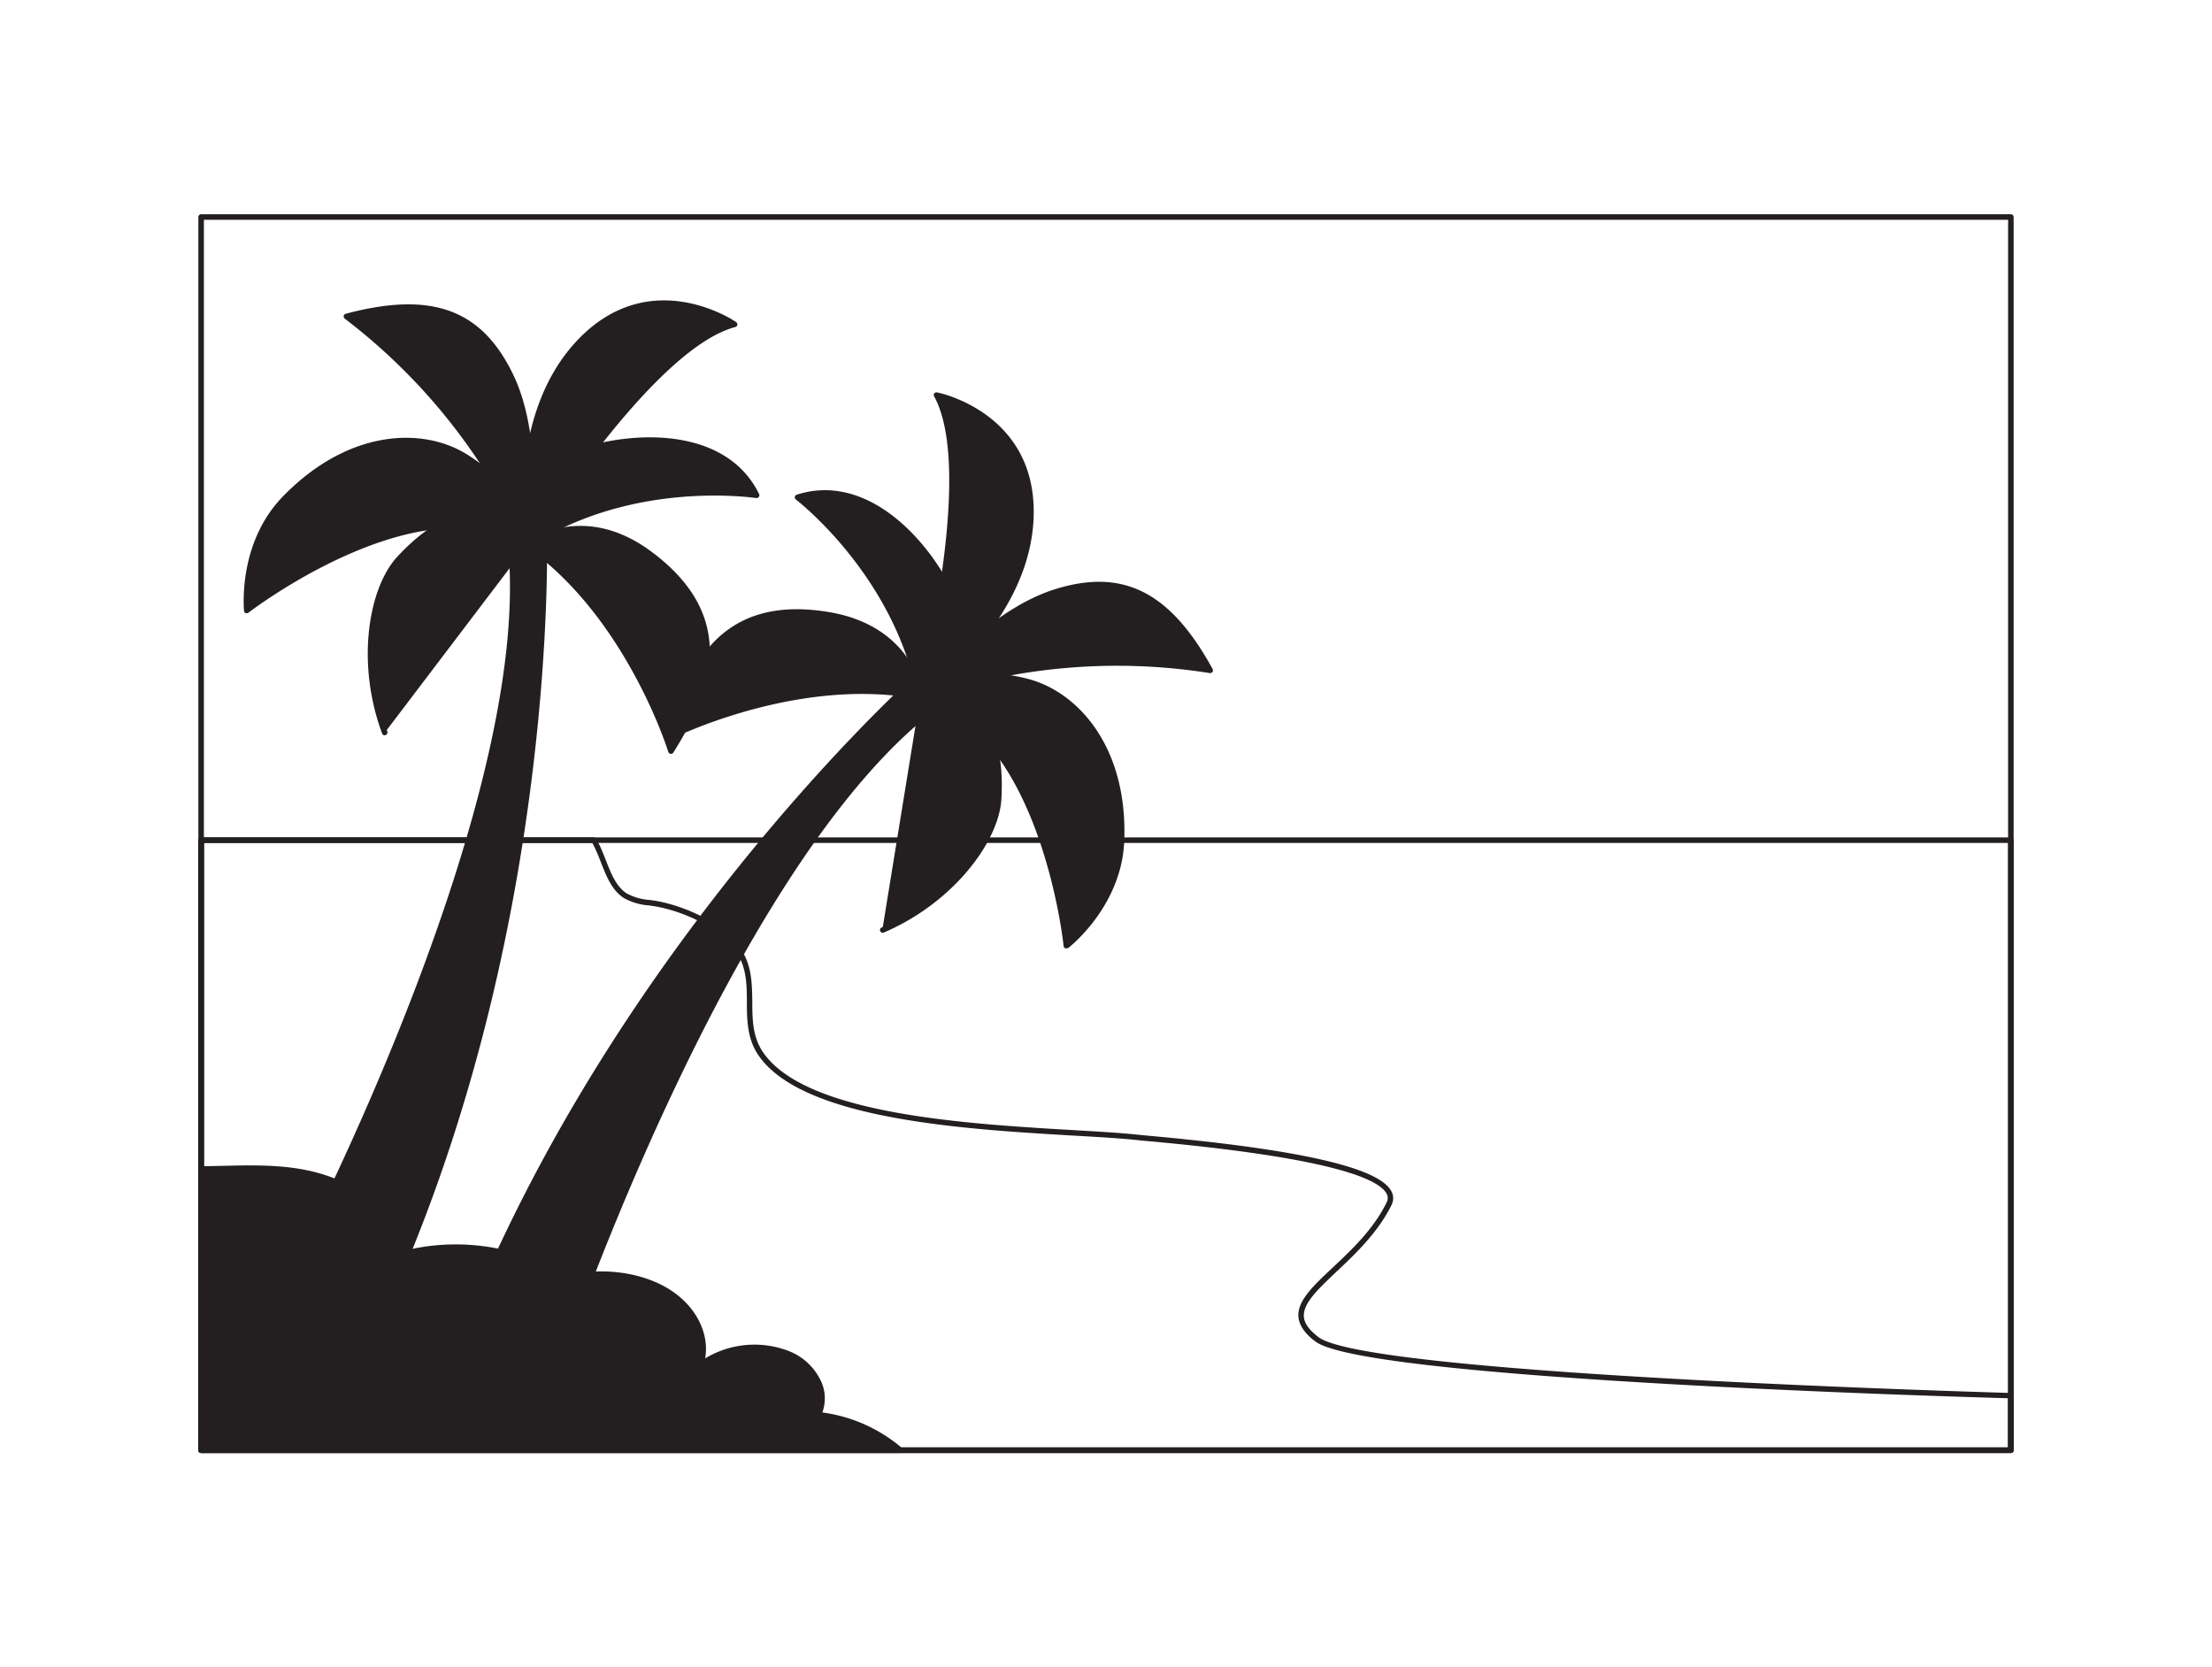 <?xml version="1.0" encoding="UTF-8" standalone="no"?>
<svg
   viewBox="0 0 400 300"
   width="406"
   height="306"
   version="1.1"
   id="svg4424"
   sodipodi:docname="Summer_landscape_Flatline.svg"
   inkscape:export-filename="Summer_landscape_Flatline.svg"
   inkscape:export-xdpi="96"
   inkscape:export-ydpi="96"
   xmlns:inkscape="http://www.inkscape.org/namespaces/inkscape"
   xmlns:sodipodi="http://sodipodi.sourceforge.net/DTD/sodipodi-0.dtd"
   xmlns="http://www.w3.org/2000/svg"
   xmlns:svg="http://www.w3.org/2000/svg">
  <defs
     id="defs4428" />
  <sodipodi:namedview
     id="namedview4426"
     pagecolor="#ffffff"
     bordercolor="#666666"
     borderopacity="1.0"
     inkscape:showpageshadow="2"
     inkscape:pageopacity="0.0"
     inkscape:pagecheckerboard="0"
     inkscape:deskcolor="#d1d1d1"
     showgrid="false" />
  <g
     id="_544_summer_landscape_flatline"
     xml:space="preserve"
     data-name="#544_summer_landscape_flatline"><path
       d="M 363.63,262 H 36.37 a 0.51,0.51 0 0 1 -0.5,-0.5 v -223 a 0.51,0.51 0 0 1 0.5,-0.5 h 327.26 a 0.51,0.51 0 0 1 0.5,0.5 v 223 a 0.51,0.51 0 0 1 -0.5,0.5 z M 36.87,261 H 363.13 V 39 H 36.87 Z"
       fill="#231f20"
       id="path4291" /><path
       d="M 363.63,262 H 36.37 a 0.5,0.5 0 0 1 -0.5,-0.5 V 151.19 a 0.5,0.5 0 0 1 0.5,-0.5 h 327.26 a 0.5,0.5 0 0 1 0.5,0.5 v 110.33 a 0.5,0.5 0 0 1 -0.5,0.48 z M 36.87,261 H 363.13 V 151.69 H 36.87 Z"
       fill="#231f20"
       id="path4299" /><path
       d="M 363.63,262 H 36.37 a 0.5,0.5 0 0 1 -0.5,-0.5 V 151.19 a 0.5,0.5 0 0 1 0.5,-0.5 h 71 a 0.47,0.47 0 0 1 0.43,0.25 19.41,19.41 0 0 1 1.06,2.14 c 0.24,0.57 0.47,1.15 0.7,1.74 0.91,2.34 1.86,4.77 3.78,6 a 10.11,10.11 0 0 0 4.16,1.18 l 0.9,0.13 c 5,0.8 13.46,4.13 16.32,10.06 1.24,2.57 1.28,5.44 1.32,8.22 0,3.25 0.08,6.32 1.86,9 7.54,11.36 36.76,13.07 56.1,14.2 4.77,0.28 8.9,0.52 12,0.86 l 2,0.19 c 26.94,2.45 41.19,5.7 43.56,9.93 a 2.66,2.66 0 0 1 0.05,2.61 c -2.47,5 -6.6,8.87 -9.91,12 -3.31,3.13 -6.07,5.71 -5.92,8.11 0.07,1.27 1,2.51 2.72,3.79 9.35,6.83 124,10 125.13,10.05 a 0.5,0.5 0 0 1 0.49,0.5 v 9.9 A 0.5,0.5 0 0 1 363.63,262 Z M 36.87,261 h 326.26 v -8.9 c -9.27,-0.25 -115.83,-3.37 -125.21,-10.22 -2,-1.47 -3,-3 -3.13,-4.54 -0.18,-2.87 2.65,-5.53 6.23,-8.89 3.43,-3.22 7.31,-6.87 9.7,-11.7 a 1.68,1.68 0 0 0 0,-1.68 c -1.49,-2.66 -10.12,-6.45 -42.78,-9.43 -0.93,-0.08 -1.61,-0.14 -2,-0.19 -3.12,-0.34 -7.23,-0.58 -12,-0.85 -19.54,-1.15 -49.06,-2.87 -56.88,-14.65 -1.93,-2.91 -2,-6.27 -2,-9.52 0,-2.8 -0.08,-5.44 -1.22,-7.81 -2.69,-5.58 -10.79,-8.74 -15.58,-9.5 l -0.87,-0.13 a 10.91,10.91 0 0 1 -4.56,-1.33 c -2.19,-1.4 -3.2,-4 -4.17,-6.48 -0.23,-0.58 -0.45,-1.15 -0.69,-1.71 -0.24,-0.56 -0.57,-1.25 -0.86,-1.78 H 36.87 Z"
       fill="#231f20"
       id="path4303" /><path
       d="m 53.89,227 c 0,0 44.42,-84.47 38.26,-131 l 6.25,-1.18 c 0,0 2.67,68.18 -26.89,136.38 z"
       fill="#231f20"
       id="path4307" /><path
       d="m 71.51,231.7 h -0.12 l -17.61,-4.24 a 0.51,0.51 0 0 1 -0.34,-0.28 0.49,0.49 0 0 1 0,-0.44 c 0.44,-0.84 44.28,-84.81 38.2,-130.65 a 0.5,0.5 0 0 1 0.41,-0.55 l 6.24,-1.18 a 0.5,0.5 0 0 1 0.41,0.1 0.52,0.52 0 0 1 0.19,0.37 c 0,0.68 2.33,69.09 -26.93,136.59 a 0.53,0.53 0 0 1 -0.45,0.28 z m -16.88,-5.08 16.58,4 C 98.79,166.76 98.07,102.22 97.91,95.44 l -5.2,1 c 5.5,44.21 -34.23,122.7 -38.08,130.18 z"
       fill="#231f20"
       id="path4309" /><path
       d="m 95.42,97.7 c 0,0 2.76,-18.3 -3,-30.42 C 86.66,55.16 77.2,52.62 62.65,56.5 a 106.45,106.45 0 0 1 32.77,41.2 z"
       fill="#231f20"
       id="path4311" /><path
       d="m 95.42,98.2 a 0.49,0.49 0 0 1 -0.45,-0.3 106.93,106.93 0 0 0 -32.6,-41 0.5,0.5 0 0 1 0.15,-0.9 c 15.55,-4.14 24.61,-0.84 30.31,11.06 5.8,12.11 3.12,30.52 3.09,30.71 a 0.51,0.51 0 0 1 -0.43,0.42 z M 63.8,56.72 A 109.11,109.11 0 0 1 95.14,95.87 C 95.65,91.01 96.56,77.16 91.93,67.5 86.61,56.39 78.16,53.13 63.8,56.72 Z"
       fill="#231f20"
       id="path4313" /><path
       d="m 95.42,97.7 c 0,0 21.93,-35.64 37.41,-39.78 0,0 -14.81,-10.67 -28,3.1 C 91.64,74.79 95.42,97.7 95.42,97.7 Z"
       fill="#231f20"
       id="path4315" /><path
       d="m 95.42,98.2 h -0.09 a 0.49,0.49 0 0 1 -0.4,-0.41 c 0,-0.23 -3.62,-23.31 9.57,-37.1 13.19,-13.79 28.5,-3.29 28.62,-3.18 a 0.49,0.49 0 0 1 0.2,0.5 0.48,0.48 0 0 1 -0.36,0.39 c -15.11,4 -36.89,39.21 -37.11,39.56 a 0.51,0.51 0 0 1 -0.43,0.24 z m 24.74,-43.77 c -4.56,0 -9.86,1.62 -14.94,6.94 -11,11.51 -10,29.76 -9.47,34.88 1.75,-2.75 6.4,-9.85 12.18,-17.2 9.39,-11.94 17.37,-19.09 23.73,-21.3 a 23,23 0 0 0 -11.5,-3.32 z"
       fill="#231f20"
       id="path4317" /><path
       d="m 95.42,97.7 c 0,0 1.91,-15 12.23,-17.62 10.32,-2.62 24.07,-1.72 29.17,8.77 0,0 -22.19,-3.61 -41.4,8.85 z"
       fill="#231f20"
       id="path4319" /><path
       d="M 95.42,98.2 A 0.42,0.42 0 0 1 95.16,98.12 0.47,0.47 0 0 1 94.93,97.64 C 95,97 97,82.23 107.53,79.6 c 10.53,-2.63 24.47,-1.8 29.74,9 a 0.51,0.51 0 0 1 -0.05,0.52 0.5,0.5 0 0 1 -0.48,0.2 c -0.22,0 -22.23,-3.43 -41,8.77 a 0.57,0.57 0 0 1 -0.32,0.11 z m 22,-18.85 a 40.23,40.23 0 0 0 -9.68,1.22 c -8.28,2.07 -11,12.66 -11.67,16.11 16.66,-10.3 35.41,-8.94 39.83,-8.45 -3.64,-6.56 -11.01,-8.88 -18.45,-8.88 z"
       fill="#231f20"
       id="path4321" /><path
       d="m 95.42,97.7 c 0,0 -0.5,-9.24 -11.35,-15.91 -10.85,-6.67 -24.25,-0.93 -32.51,7.51 -8.26,8.44 -6.93,20.34 -6.93,20.34 0,0 31.31,-24.31 50.79,-11.94 z"
       fill="#231f20"
       id="path4323" /><path
       d="m 44.63,110.14 a 0.48,0.48 0 0 1 -0.2,0 0.5,0.5 0 0 1 -0.3,-0.4 c 0,-0.12 -1.26,-12.24 7.07,-20.75 11.8,-12.1 25.15,-12.54 33.13,-7.63 11,6.73 11.57,15.93 11.59,16.31 a 0.49,0.49 0 0 1 -0.24,0.46 0.49,0.49 0 0 1 -0.52,0 c -19,-12 -49.91,11.67 -50.23,11.92 a 0.45,0.45 0 0 1 -0.3,0.09 z m 28.8,-30.72 c -6.65,0 -14.36,2.92 -21.51,10.23 -6.71,6.85 -7,16.14 -6.85,19 A 98.89,98.89 0 0 1 62.52,98.57 C 75.6,92.8 86.73,92.17 94.78,96.73 94.29,94.2 92.22,87.39 83.78,82.21 A 19.86,19.86 0 0 0 73.43,79.42 Z"
       fill="#231f20"
       id="path4325" /><path
       d="m 95.42,97.7 c 0,0 1.07,-3.15 -5,-4.94 -6.07,-1.79 -12.1,1 -18.16,7.46 -6.06,6.46 -6.62,20.85 -2.67,31.51"
       fill="#231f20"
       id="path4327" /><path
       d="M 69.57,132.23 A 0.52,0.52 0 0 1 69.1,131.9 c -4.82,-13 -2.37,-26.49 2.77,-32 6.44,-6.91 12.55,-9.4 18.67,-7.6 2.61,0.77 4.32,1.89 5.06,3.32 a 3.07,3.07 0 0 1 0.3,2.26 0.49,0.49 0 0 1 -0.64,0.31 A 0.48,0.48 0 0 1 94.95,97.57 2.16,2.16 0 0 0 94.7,96 c -0.43,-0.8 -1.55,-1.94 -4.44,-2.79 -5.72,-1.68 -11.5,0.71 -17.65,7.32 -5.55,6 -6.7,19.86 -2.57,31 a 0.52,0.52 0 0 1 -0.3,0.65 0.47,0.47 0 0 1 -0.17,0.05 z"
       fill="#231f20"
       id="path4329" /><path
       d="m 95.42,97.7 c 0,0 9.62,-7.38 21.81,1.53 14.76,10.79 12.08,23.15 4.1,35.85 0,0 -7.45,-24.39 -25.91,-37.38 z"
       fill="#231f20"
       id="path4331" /><path
       d="m 121.33,135.58 h -0.07 a 0.53,0.53 0 0 1 -0.41,-0.35 c -0.07,-0.25 -7.61,-24.38 -25.72,-37.12 a 0.5,0.5 0 0 1 0,-0.81 c 0.1,-0.07 10,-7.5 22.4,1.52 16.51,12.07 10.94,25.86 4.23,36.53 a 0.5,0.5 0 0 1 -0.43,0.23 z m -25,-37.86 c 15.84,11.5 23.52,31.46 25.16,36.19 9,-14.82 7.59,-25.42 -4.53,-34.28 C 106.84,92.25 98.52,96.36 96.3,97.72 Z"
       fill="#231f20"
       id="path4333" /><path
       d="m 101.55,244.51 c 0,0 30.45,-90.42 68.34,-118.07 l -3.45,-5.33 c 0,0 -51.19,45.13 -80.12,113.58 z"
       fill="#231f20"
       id="path4335" /><path
       d="m 101.55,245 a 0.53,0.53 0 0 1 -0.27,-0.08 L 86.05,235.1 a 0.51,0.51 0 0 1 -0.19,-0.61 C 114.5,166.72 165.59,121.17 166.1,120.72 a 0.53,0.53 0 0 1 0.4,-0.12 0.49,0.49 0 0 1 0.36,0.23 l 3.45,5.33 a 0.49,0.49 0 0 1 -0.12,0.67 C 132.83,154.09 102.33,243.76 102,244.67 a 0.49,0.49 0 0 1 -0.3,0.31 0.51,0.51 0 0 1 -0.15,0.02 z M 87,234.5 l 14.34,9.24 c 2.75,-8 32.12,-90.88 67.93,-117.42 l -2.89,-4.45 c -5.06,4.56 -52.26,48.6 -79.38,112.63 z"
       fill="#231f20"
       id="path4337" /><path
       d="m 166.41,125.24 c 0,0 11.34,-14.63 24.11,-18.79 12.77,-4.16 21.09,0.86 28.33,14.06 a 106.54,106.54 0 0 0 -52.44,4.73 z"
       fill="#231f20"
       id="path4339" /><path
       d="m 166.41,125.74 a 0.49,0.49 0 0 1 -0.4,-0.8 c 0.12,-0.15 11.59,-14.81 24.36,-19 12.54,-4.08 21.18,0.19 28.91,14.3 a 0.5,0.5 0 0 1 -0.54,0.73 107,107 0 0 0 -52.16,4.71 0.51,0.51 0 0 1 -0.17,0.06 z m 32.23,-20.22 a 25.71,25.71 0 0 0 -8,1.4 c -10.2,3.32 -19.58,13.54 -22.75,17.26 a 109.1,109.1 0 0 1 50,-4.34 c -5.53,-9.74 -11.57,-14.32 -19.25,-14.32 z"
       fill="#231f20"
       id="path4341" /><path
       d="m 166.41,125.24 c 0,0 10.65,-40.47 3,-54.53 0,0 17.93,3.36 17.06,22.39 -0.87,19.03 -20.06,32.14 -20.06,32.14 z"
       fill="#231f20"
       id="path4343" /><path
       d="m 166.41,125.74 a 0.52,0.52 0 0 1 -0.29,-0.09 0.49,0.49 0 0 1 -0.19,-0.54 c 0.1,-0.4 10.51,-40.43 3,-54.16 a 0.49,0.49 0 0 1 0,-0.53 0.51,0.51 0 0 1 0.5,-0.2 c 0.18,0 18.35,3.66 17.47,22.9 -0.88,19.06 -20.05,32.4 -20.25,32.53 a 0.47,0.47 0 0 1 -0.24,0.09 z m 3.89,-54.29 c 2.8,6.12 3.13,16.83 1,31.87 -1.33,9.25 -3.26,17.52 -4,20.69 4.07,-3.15 18,-15 18.7,-30.94 0.7,-15.94 -11.94,-20.6 -15.7,-21.62 z"
       fill="#231f20"
       id="path4345" /><path
       d="m 166.41,125.24 c 0,0 9.57,-11.75 4.31,-21 -5.26,-9.25 -15.37,-18.61 -26.48,-15.06 0,0 17.93,13.57 22.17,36.06 z"
       fill="#231f20"
       id="path4347" /><path
       d="m 166.41,125.74 h -0.12 a 0.49,0.49 0 0 1 -0.37,-0.4 c -4.16,-22 -21.8,-35.61 -22,-35.75 a 0.5,0.5 0 0 1 -0.19,-0.48 0.49,0.49 0 0 1 0.34,-0.39 c 11.5,-3.72 21.77,5.92 27.08,15.28 5.31,9.36 -4,21.08 -4.35,21.57 a 0.5,0.5 0 0 1 -0.39,0.17 z M 145.3,89.4 c 3.41,2.85 17.34,15.49 21.38,34.64 2,-2.87 7.82,-12.14 3.6,-19.56 C 165.3,95.71 155.84,86.69 145.3,89.4 Z"
       fill="#231f20"
       id="path4349" /><path
       d="m 166.41,125.24 c 0,0 7,-6 19.35,-2.77 12.35,3.23 17.41,16.91 17,28.71 -0.41,11.8 -9.93,19.06 -9.93,19.06 0,0 -4.02,-39.44 -26.42,-45 z"
       fill="#231f20"
       id="path4351" /><path
       d="m 192.83,170.74 a 0.71,0.71 0 0 1 -0.2,0 0.51,0.51 0 0 1 -0.3,-0.41 c 0,-0.39 -4.24,-39.15 -26,-44.56 a 0.53,0.53 0 0 1 -0.37,-0.37 0.51,0.51 0 0 1 0.16,-0.5 c 0.3,-0.25 7.39,-6.14 19.81,-2.87 9.06,2.39 18,12.35 17.37,29.21 -0.4,11.9 -10,19.36 -10.13,19.44 a 0.54,0.54 0 0 1 -0.34,0.06 z M 167.56,125 c 8.86,2.68 16.08,11.16 20.93,24.61 a 99,99 0 0 1 4.72,19.61 c 2.17,-1.93 8.73,-8.53 9,-18.09 0.56,-16.32 -7.95,-25.93 -16.63,-28.21 -9.5,-2.48 -15.86,0.73 -18.02,2.08 z"
       fill="#231f20"
       id="path4353" /><path
       d="m 166.41,125.24 c 0,0 1.54,-2.94 7,0.22 5.46,3.16 7.66,9.42 7.14,18.3 -0.52,8.88 -10.52,19.18 -21,23.67"
       fill="#231f20"
       id="path4355" /><path
       d="m 159.63,167.94 a 0.51,0.51 0 0 1 -0.46,-0.31 0.49,0.49 0 0 1 0.26,-0.65 c 10.91,-4.7 20.18,-15.13 20.66,-23.25 0.53,-9 -1.72,-14.85 -6.89,-17.83 -2.61,-1.5 -4.2,-1.53 -5.08,-1.29 a 2.12,2.12 0 0 0 -1.27,0.87 0.51,0.51 0 0 1 -0.68,0.2 0.49,0.49 0 0 1 -0.2,-0.67 3.09,3.09 0 0 1 1.84,-1.35 c 1.55,-0.45 3.53,0 5.89,1.37 5.53,3.19 7.94,9.32 7.38,18.76 -0.44,7.54 -8.51,18.62 -21.25,24.1 a 0.46,0.46 0 0 1 -0.2,0.05 z"
       fill="#231f20"
       id="path4357" /><path
       d="m 166.41,125.24 c 0,0 -1.29,-12 -16.15,-14.72 -18,-3.24 -25.1,7.23 -28.78,21.78 0,0 22.79,-11.45 44.93,-7.06 z"
       fill="#231f20"
       id="path4359" /><path
       d="m 121.48,132.8 a 0.51,0.51 0 0 1 -0.31,-0.11 0.52,0.52 0 0 1 -0.17,-0.52 c 3.08,-12.21 9.2,-25.76 29.34,-22.15 7.86,1.42 11.94,5.45 14,8.59 a 16.63,16.63 0 0 1 2.59,6.58 0.54,0.54 0 0 1 -0.16,0.42 0.48,0.48 0 0 1 -0.44,0.12 c -21.72,-4.3 -44.38,6.9 -44.6,7 a 0.49,0.49 0 0 1 -0.25,0.07 z m 22.58,-22.38 c -11.11,0 -18,6.68 -21.83,21 4.56,-2.07 24.31,-10.29 43.56,-6.77 -0.55,-2.54 -3.35,-11.41 -15.62,-13.61 a 34.6,34.6 0 0 0 -6.11,-0.62 z"
       fill="#231f20"
       id="path4361" /><path
       d="M 162.85,261.52 H 36.37 v -50.86 c 8,-0.08 16,-0.85 23.5,2 7.5,2.85 12.33,10.06 7.93,15.26 10.36,-5 25.48,-3.81 34.11,2.75 6.17,-1.89 13.74,-1 18.85,2.16 5.11,3.16 7.49,8.54 5.95,13.33 3.7,-3.29 10.72,-4.24 15.75,-2.12 5.03,2.12 7.5,7 5.55,11.06 a 27.57,27.57 0 0 1 14.84,6.42 z"
       fill="#231f20"
       id="path4363" /><path
       d="M 162.85,262 H 36.37 a 0.5,0.5 0 0 1 -0.5,-0.5 v -50.84 a 0.5,0.5 0 0 1 0.5,-0.5 l 3.84,-0.08 c 6.61,-0.16 13.45,-0.32 19.83,2.1 4.87,1.84 8.67,5.53 9.66,9.39 a 7.11,7.11 0 0 1 -0.51,5.17 c 10.38,-4.25 24.4,-2.89 32.82,3.37 6.26,-1.84 13.87,-0.93 19,2.28 4.81,3 7.29,7.88 6.51,12.5 a 17.26,17.26 0 0 1 15.13,-1.32 10.71,10.71 0 0 1 6,5.87 7.48,7.48 0 0 1 0.06,5.23 27.9,27.9 0 0 1 14.44,6.47 0.48,0.48 0 0 1 0.14,0.55 0.49,0.49 0 0 1 -0.44,0.31 z m -126,-1 h 124.58 a 27.26,27.26 0 0 0 -13.43,-5.42 0.48,0.48 0 0 1 -0.38,-0.25 0.5,0.5 0 0 1 0,-0.46 6.27,6.27 0 0 0 0.17,-5.08 9.68,9.68 0 0 0 -5.46,-5.3 c -4.84,-2 -11.67,-1.13 -15.23,2 a 0.5,0.5 0 0 1 -0.6,0 0.51,0.51 0 0 1 -0.2,-0.58 c 1.46,-4.57 -0.85,-9.69 -5.74,-12.75 -4.89,-3.06 -12.4,-4 -18.44,-2.1 a 0.55,0.55 0 0 1 -0.45,-0.08 c -8.42,-6.4 -23.49,-7.61 -33.59,-2.7 a 0.5,0.5 0 0 1 -0.6,-0.78 6.19,6.19 0 0 0 1.32,-5.76 c -0.92,-3.55 -4.48,-7 -9,-8.7 -6.2,-2.35 -12.94,-2.19 -19.46,-2 -1.12,0 -2.24,0.06 -3.36,0.07 z"
       fill="#231f20"
       id="path4365" /></g>
</svg>
